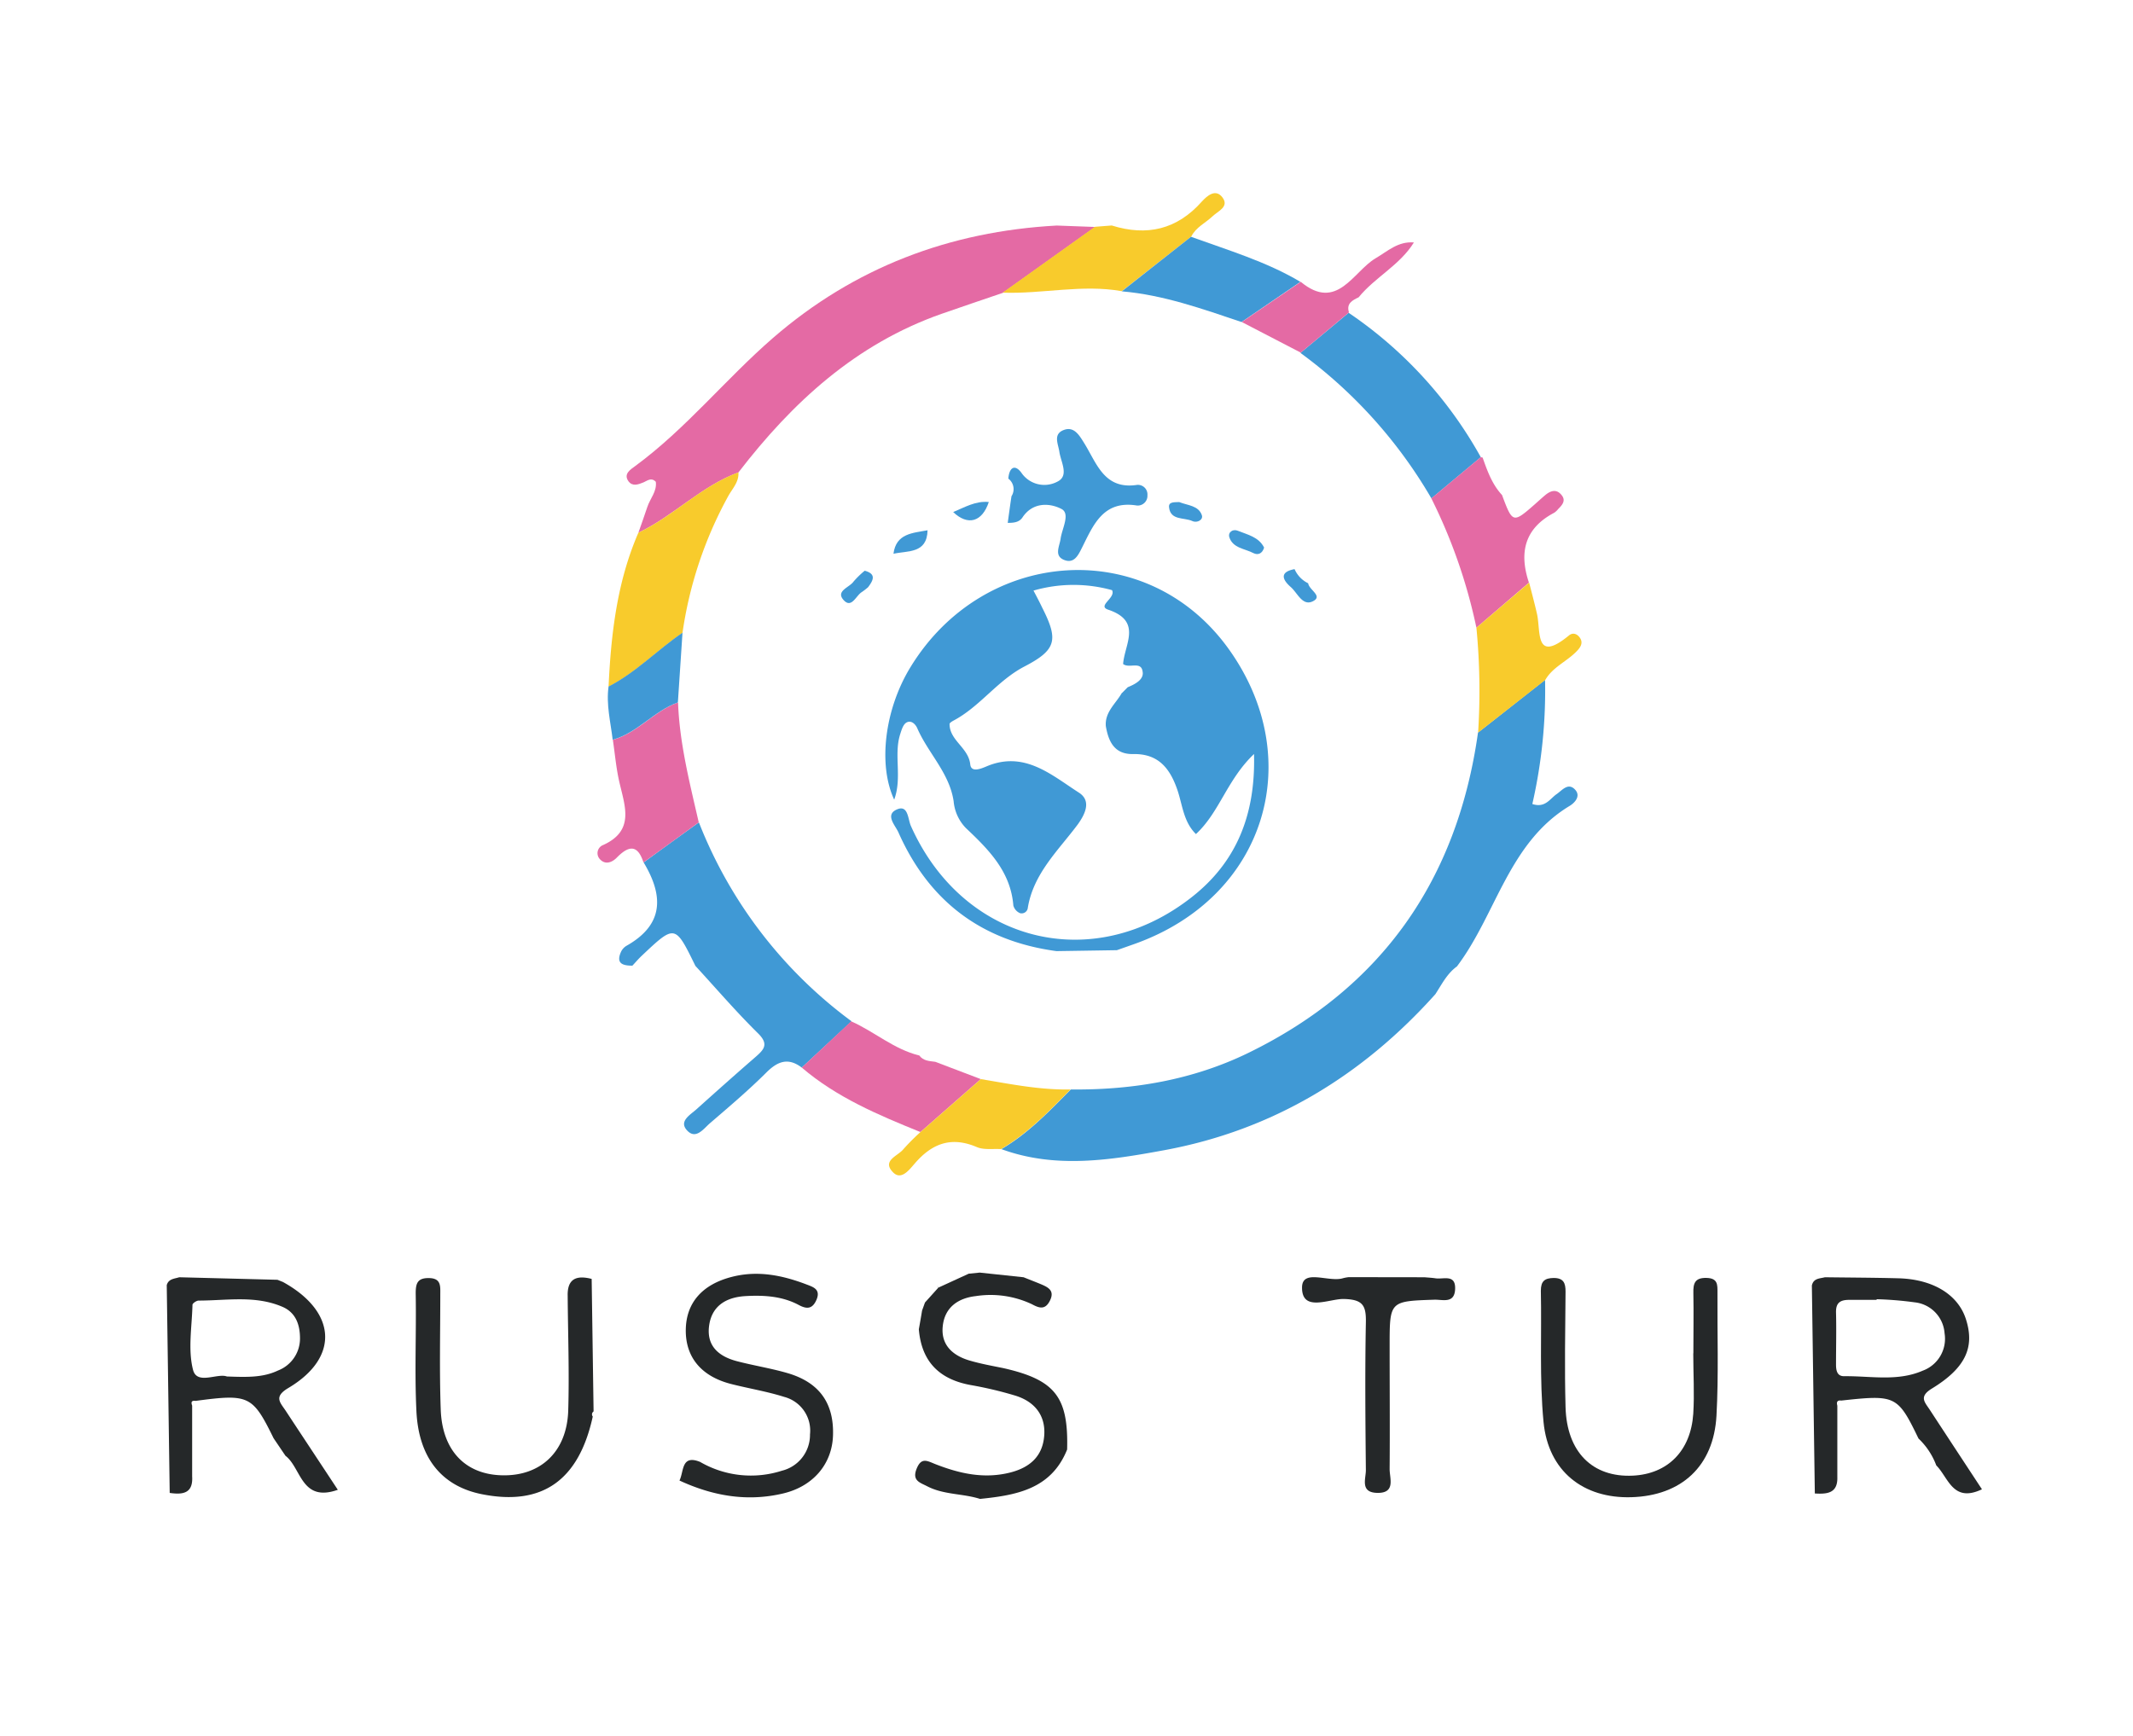 <svg id="Слой_1" data-name="Слой 1" xmlns="http://www.w3.org/2000/svg" viewBox="0 0 388.63 316.35"><defs><style>.cls-1{fill:#4099d5;}.cls-2{fill:#e46aa4;}.cls-3{fill:#252829;}.cls-4{fill:#f8cb2c;}</style></defs><path class="cls-1" d="M281.51,123.89a93.23,93.23,0,0,1-2.32,22.62c2.37.79,3.22-1,4.47-1.83,1-.71,2.1-2.17,3.37-.73,1,1.14-.11,2.33-1,2.88-11.19,6.73-13.39,19.76-20.58,29.28-1.8,1.3-2.76,3.26-3.93,5.06-13.34,14.88-29.64,24.78-49.36,28.42-9.83,1.81-19.83,3.43-29.71-.19,4.88-2.85,8.73-6.91,12.65-10.87,11.26.12,22.2-1.72,32.34-6.66,24.39-11.9,38.08-31.62,41.85-58.37Z"/><path class="cls-2" d="M116.31,97.08c.55-1.56,1.11-3.12,1.63-4.69s1.77-2.83,1.55-4.59c-.82-.86-1.53-.21-2.24.1-1,.41-2,.77-2.73-.18-1-1.37.39-2.18,1.21-2.79,9.27-6.81,16.47-15.85,25.1-23.34C155.64,48.75,173,42.16,192.54,41.1l7,.26-16.81,12c-3.72,1.27-7.46,2.53-11.18,3.83-15.57,5.47-27.13,16.06-37,28.89C127.77,88.58,122.75,94,116.31,97.08Z"/><path class="cls-1" d="M146.08,194.54c-2.44-1.85-4.35-1.19-6.43.88-3.27,3.26-6.81,6.26-10.32,9.28-1.15,1-2.53,3-4.12,1.32s.5-2.82,1.66-3.86c3.57-3.2,7.14-6.39,10.76-9.53,1.53-1.34,2.52-2.32.5-4.31-4-3.94-7.64-8.19-11.43-12.31-3.7-7.57-3.7-7.58-9.78-1.84-.6.56-1.13,1.2-1.7,1.8-1.73,0-3.06-.37-2.06-2.55a2.53,2.53,0,0,1,1-1.08c6.87-3.88,6.72-9.17,3.11-15.18q5-3.66,10.07-7.3a82.26,82.26,0,0,0,27.82,36.25Z"/><path class="cls-3" d="M49.85,262.09c-3.84-7.81-4.47-8.11-14.23-6.81-.76-.11-.83.27-.61.86l0,12.91c.19,3.12-1.74,3.34-4.09,3l-.54-37.86c.32-1.17,1.4-1.16,2.28-1.44l17.89.46,1,.4c9.8,5.4,10.35,13.75,1,19.31C49.87,254.5,51,255.52,52,257c3.15,4.79,6.31,9.56,9.55,14.48-6.68,2.36-6.64-4-9.54-6.2Zm-8.51-11.26c3.5.12,6.51.25,9.32-1.09a6.25,6.25,0,0,0,4-5.84c0-2.52-.78-4.71-3.17-5.75C46.53,236,41.3,237,36.19,237c-.38,0-1.11.49-1.12.76-.1,4-.85,8.14.1,11.86C35.89,252.42,39.59,250.18,41.34,250.83Z"/><path class="cls-3" d="M332.5,232.75c4.48.06,9,.07,13.44.19,6.29.18,10.88,3,12.28,7.55,1.57,5-.06,8.77-6.23,12.54-2.42,1.48-1.3,2.48-.4,3.85,3.15,4.82,6.32,9.64,9.52,14.51-5.32,2.52-6.1-2.14-8.32-4.35a13,13,0,0,0-3.24-4.9c-3.8-7.86-4.18-8-14.07-6.92-.76-.1-.9.3-.72.93q0,6.5,0,13c.1,3-1.9,3.13-4.1,3l-.54-37.9C330.42,232.91,331.55,233,332.5,232.75Zm9.42,4v.12c-1.67,0-3.33,0-5,0s-2.44.55-2.4,2.3c.08,3.16,0,6.32,0,9.48,0,1.06.18,2.15,1.49,2.13,4.79-.06,9.69,1,14.29-1a6.19,6.19,0,0,0,4-6.8,6.1,6.1,0,0,0-5.44-5.66A64,64,0,0,0,341.92,236.75Z"/><path class="cls-3" d="M308.53,246.63c0-3.66.07-7.32,0-11-.05-1.8.3-2.81,2.39-2.76s2,1.26,2,2.66c-.05,7.48.23,15-.18,22.44-.51,9.23-6.39,14.59-15.51,14.86-8.75.26-15.14-4.73-16-13.7-.76-7.91-.32-15.94-.49-23.91,0-1.78.71-2.31,2.33-2.34,1.82,0,2.18.93,2.17,2.51-.06,7-.19,14,0,21,.21,8.22,4.93,12.87,12.27,12.51,6.34-.31,10.55-4.5,11-11.28.23-3.64,0-7.31,0-11Z"/><path class="cls-3" d="M127.56,266.4A18.46,18.46,0,0,0,142.47,268a6.72,6.72,0,0,0,5.11-6.61,6.35,6.35,0,0,0-4.7-6.84c-3.16-1-6.46-1.53-9.67-2.35-5.41-1.38-8.3-4.85-8.26-9.82s3-8.32,8.39-9.7c4.74-1.22,9.24-.29,13.66,1.4,1.2.46,2.58.89,1.75,2.8-.74,1.69-1.77,1.69-3.18.94-3-1.62-6.35-1.83-9.71-1.64-3.57.2-6.21,1.8-6.67,5.48s1.84,5.53,5.06,6.38c3.05.8,6.19,1.29,9.22,2.17,5.84,1.7,8.52,5.52,8.3,11.44-.2,5.18-3.64,9.2-9.06,10.49-6.59,1.57-12.86.45-18.91-2.35C124.63,268.15,124.09,265,127.56,266.4Z"/><path class="cls-3" d="M108,258.13c-2.55,11.68-9.25,16.36-20.27,14.14-7.2-1.46-11.45-6.55-11.86-15.12-.35-7.13,0-14.28-.13-21.43,0-1.76.25-2.84,2.36-2.82,2.32,0,2.12,1.51,2.12,3,0,7-.17,14,.08,20.94.26,7.52,4.52,11.87,11.23,12,7,.15,11.76-4.33,12-11.79.21-7-.05-14-.1-20.92-.08-3.21,1.71-3.76,4.37-3.08l.35,24.15A.64.64,0,0,0,108,258.13Z"/><path class="cls-3" d="M168,238.82c.18-.49.36-1,.53-1.47l2.43-2.7-.25-.39.28.37,5.51-2.53,2-.2,8,.85c1.08.44,2.17.85,3.24,1.3,1.3.56,2.44,1.17,1.56,2.95s-2,1.35-3.27.67a17.67,17.67,0,0,0-10.22-1.49c-3.28.37-5.72,2.08-6.05,5.57-.32,3.32,1.79,5.22,4.75,6.13,2.06.62,4.2,1,6.31,1.43,9.43,2.14,11.87,5.25,11.61,14.83-2.89,7.22-9.25,8.33-15.87,9-3.14-1-6.6-.73-9.62-2.3-1.3-.68-2.81-1-1.93-3.2s2-1.38,3.48-.81c4.37,1.7,8.81,2.71,13.58,1.5,3.68-.94,5.93-3.05,6.19-6.78s-1.86-6.25-5.47-7.29a69.85,69.85,0,0,0-7.72-1.83c-5.85-1-9.16-4.23-9.66-10.2C167.62,241.06,167.82,239.94,168,238.82Z"/><path class="cls-1" d="M245.72,57A76.66,76.66,0,0,1,269.8,83.31l-9,7.51a87,87,0,0,0-23.86-26.51Z"/><path class="cls-4" d="M116.31,97.08c6.44-3.07,11.46-8.5,18.23-11,.12,1.81-1.16,3-1.93,4.46a73.19,73.19,0,0,0-8.26,24.8c-4.6,3.13-8.47,7.23-13.47,9.8C111.33,115.5,112.43,106,116.31,97.08Z"/><path class="cls-2" d="M260.79,90.82l9-7.51.34.07c.86,2.44,1.73,4.88,3.54,6.83,1.92,5.16,2,5.17,6,1.66.62-.55,1.23-1.11,1.86-1.64,1-.83,2.07-1.18,3,0,.82,1,.09,1.82-.64,2.54a3,3,0,0,1-.72.67c-5.42,2.85-6.42,7.28-4.6,12.73L269,114.39A97.83,97.83,0,0,0,260.79,90.82Z"/><path class="cls-2" d="M146.08,194.54l9-8.43c4.24,1.88,7.8,5.11,12.42,6.23.73,1,1.84,1,2.91,1.15l8.29,3.15-11,9.65C160.06,203.19,152.46,200,146.08,194.54Z"/><path class="cls-2" d="M127.31,149.86q-5,3.64-10.07,7.3c-1.1-3.43-2.79-3-4.9-.84-.84.84-2.09,1.34-3.08.2a1.59,1.59,0,0,1,.62-2.53c5.75-2.59,4-7,3-11.33-.61-2.57-.83-5.23-1.22-7.85,4.54-1.25,7.51-5.26,11.88-6.8C123.81,135.46,125.66,142.64,127.31,149.86Z"/><path class="cls-3" d="M259.54,232.75c.66.06,1.32.09,2,.19,1.45.23,3.71-.83,3.58,2-.13,2.67-2.29,1.85-3.78,1.9-8.15.27-8.15.25-8.15,8.44,0,7.48.06,15,0,22.44,0,1.69,1.15,4.43-2.33,4.32-3.07-.1-2-2.57-2-4.13-.09-9-.17-18,0-26.92.07-3.14-.59-4.19-4-4.28-2.62-.08-7.65,2.48-7.63-2.08,0-3.52,4.93-.88,7.51-1.72a7.71,7.71,0,0,1,1-.18Z"/><path class="cls-4" d="M182.68,53.33l16.81-12,3.07-.24c6.4,2,11.89.75,16.43-4.38.92-1,2.49-2.42,3.75-.72s-.82,2.47-1.8,3.41c-1.3,1.24-3.05,2-3.9,3.72l-12.65,9.94C197.14,51.77,189.92,53.59,182.68,53.33Z"/><path class="cls-4" d="M269,114.39l9.61-8.22c.49,1.92,1,3.82,1.44,5.75.7,3.2-.42,9,5.82,3.87.74-.61,1.6-.26,2.08.58s0,1.59-.58,2.2c-1.79,1.93-4.44,2.94-5.81,5.32l-12.25,9.61A119.54,119.54,0,0,0,269,114.39Z"/><path class="cls-1" d="M204.39,53.09,217,43.15c6.76,2.45,13.69,4.5,19.93,8.21l-10.72,7.32C219.09,56.3,212,53.74,204.39,53.09Z"/><path class="cls-4" d="M167.71,206.29l11-9.65c5.41.91,10.8,2,16.34,1.89-3.93,4-7.78,8-12.66,10.87-1.48-.1-3.13.18-4.41-.37-4.67-2-8.19-.65-11.32,3-1,1.14-2.49,3.18-4,1.54-2-2.09.94-2.92,1.93-4.15A40.31,40.31,0,0,1,167.71,206.29Z"/><path class="cls-2" d="M226.25,58.68,237,51.36c6.62,5.48,9.54-1.87,13.61-4.28,2.29-1.35,4.12-3.13,7-2.9-2.56,4.15-7.08,6.33-10.07,10-1.16.55-2.27,1.13-1.76,2.75l-8.78,7.33Z"/><path class="cls-1" d="M123.51,128c-4.37,1.54-7.34,5.55-11.88,6.8-.38-3.23-1.21-6.41-.75-9.7,5-2.57,8.87-6.67,13.47-9.8Z"/><path class="cls-1" d="M204.63,121c.25-3.59,3.54-7.8-2.72-9.9-2.08-.7,1.46-2.16.7-3.56a26.26,26.26,0,0,0-14.31.08c.53,1,1.06,2,1.57,3.07,3,5.91,2.65,7.72-3.23,10.77-4.93,2.57-8.08,7.3-12.93,9.86-.27.15-.7.41-.7.62,0,3,3.44,4.29,3.77,7.35.16,1.52,1.89.82,2.93.38,6.9-2.94,11.8,1.51,16.87,4.77,2.41,1.55,1,4.09-.19,5.76-3.55,4.77-8.07,8.92-9.12,15.2a1.13,1.13,0,0,1-1.43,1,2.13,2.13,0,0,1-1.21-1.39c-.49-6.19-4.5-10.2-8.64-14.11a8,8,0,0,1-2.24-4.91c-.78-5.17-4.66-8.75-6.63-13.3-.33-.75-1.13-1.53-2-1-.58.36-.86,1.33-1.1,2.08-1.22,3.79.39,7.89-1.1,11.95-3-6.44-1.69-16.5,2.92-24.07,13.37-22,43.27-24.15,58.13-3.24,14.12,19.87,6.79,45-17.22,53.59l-3.26,1.15-11,.17c-13.64-1.84-23.24-9.09-28.8-21.64-.57-1.29-2.54-3.23-.22-4.2,2-.83,1.94,1.75,2.48,3,9.44,21.21,33.08,27.33,51.29,12.92,7.79-6.16,11.55-14.56,11.24-26-4.95,4.73-6.25,10.57-10.58,14.59-2.23-2.17-2.45-5.22-3.33-7.89-1.34-4-3.45-6.78-8.09-6.69-3.43.07-4.51-2.25-5-5.09-.2-2.57,1.8-4.08,2.89-6l.13-.11.85-.86.12-.12c1.35-.55,3-1.41,2.71-2.86C207.92,120.4,205.72,121.87,204.63,121Z"/><path class="cls-1" d="M183.72,87.22c.12-1.83,1.06-2.8,2.35-1.11a5.06,5.06,0,0,0,6.64,1.63c2.11-1.08.57-3.55.3-5.44-.2-1.38-1.17-3.15.75-3.92s2.88.93,3.78,2.37c2.29,3.67,3.63,8.52,9.63,7.61a1.74,1.74,0,0,1,1.89,1.88,1.77,1.77,0,0,1-1.91,1.88c-6.12-1-7.92,3.5-10,7.66-.68,1.35-1.42,3-3.28,2.25s-.82-2.48-.63-3.86c.26-1.87,1.82-4.57.15-5.43-2.13-1.1-5.21-1.28-7.09,1.54-.62.94-1.68,1-2.69,1,.17-1.29.35-2.57.53-3.85l.15-1A2.39,2.39,0,0,0,183.72,87.22Z"/><path class="cls-1" d="M235.87,103.71a5.15,5.15,0,0,0,2.48,2.58c.15,1.19,2.62,2.27,1,3.2-2,1.15-2.92-1.43-4.18-2.52C233.72,105.7,233,104.25,235.87,103.71Z"/><path class="cls-1" d="M230.32,99.79c-.34,1.12-1.13,1.41-1.95,1-1.55-.82-3.73-.89-4.38-2.87-.3-.91.61-1.59,1.55-1.2C227.31,97.44,229.36,97.85,230.32,99.79Z"/><path class="cls-1" d="M169,96.63c-.1,4.28-3.56,3.69-6.21,4.28C163.26,97.2,166.28,97.14,169,96.63Z"/><path class="cls-1" d="M157.55,104c2.2.6,1.52,1.79.62,3a12.18,12.18,0,0,1-1.15.89c-1.07.65-1.87,3.08-3.33,1.44s1.05-2.27,1.8-3.32A15.82,15.82,0,0,1,157.55,104Z"/><path class="cls-1" d="M214.85,91.49c1.54.62,3.53.62,4.13,2.4.28.84-.87,1.45-1.71,1.07-1.51-.71-4-.07-4.27-2.51C212.86,91.37,214.09,91.54,214.85,91.49Z"/><path class="cls-1" d="M180.16,91.48c-1.21,3.65-3.82,4.38-6.49,1.83C175.76,92.45,177.75,91.24,180.16,91.48Z"/></svg>